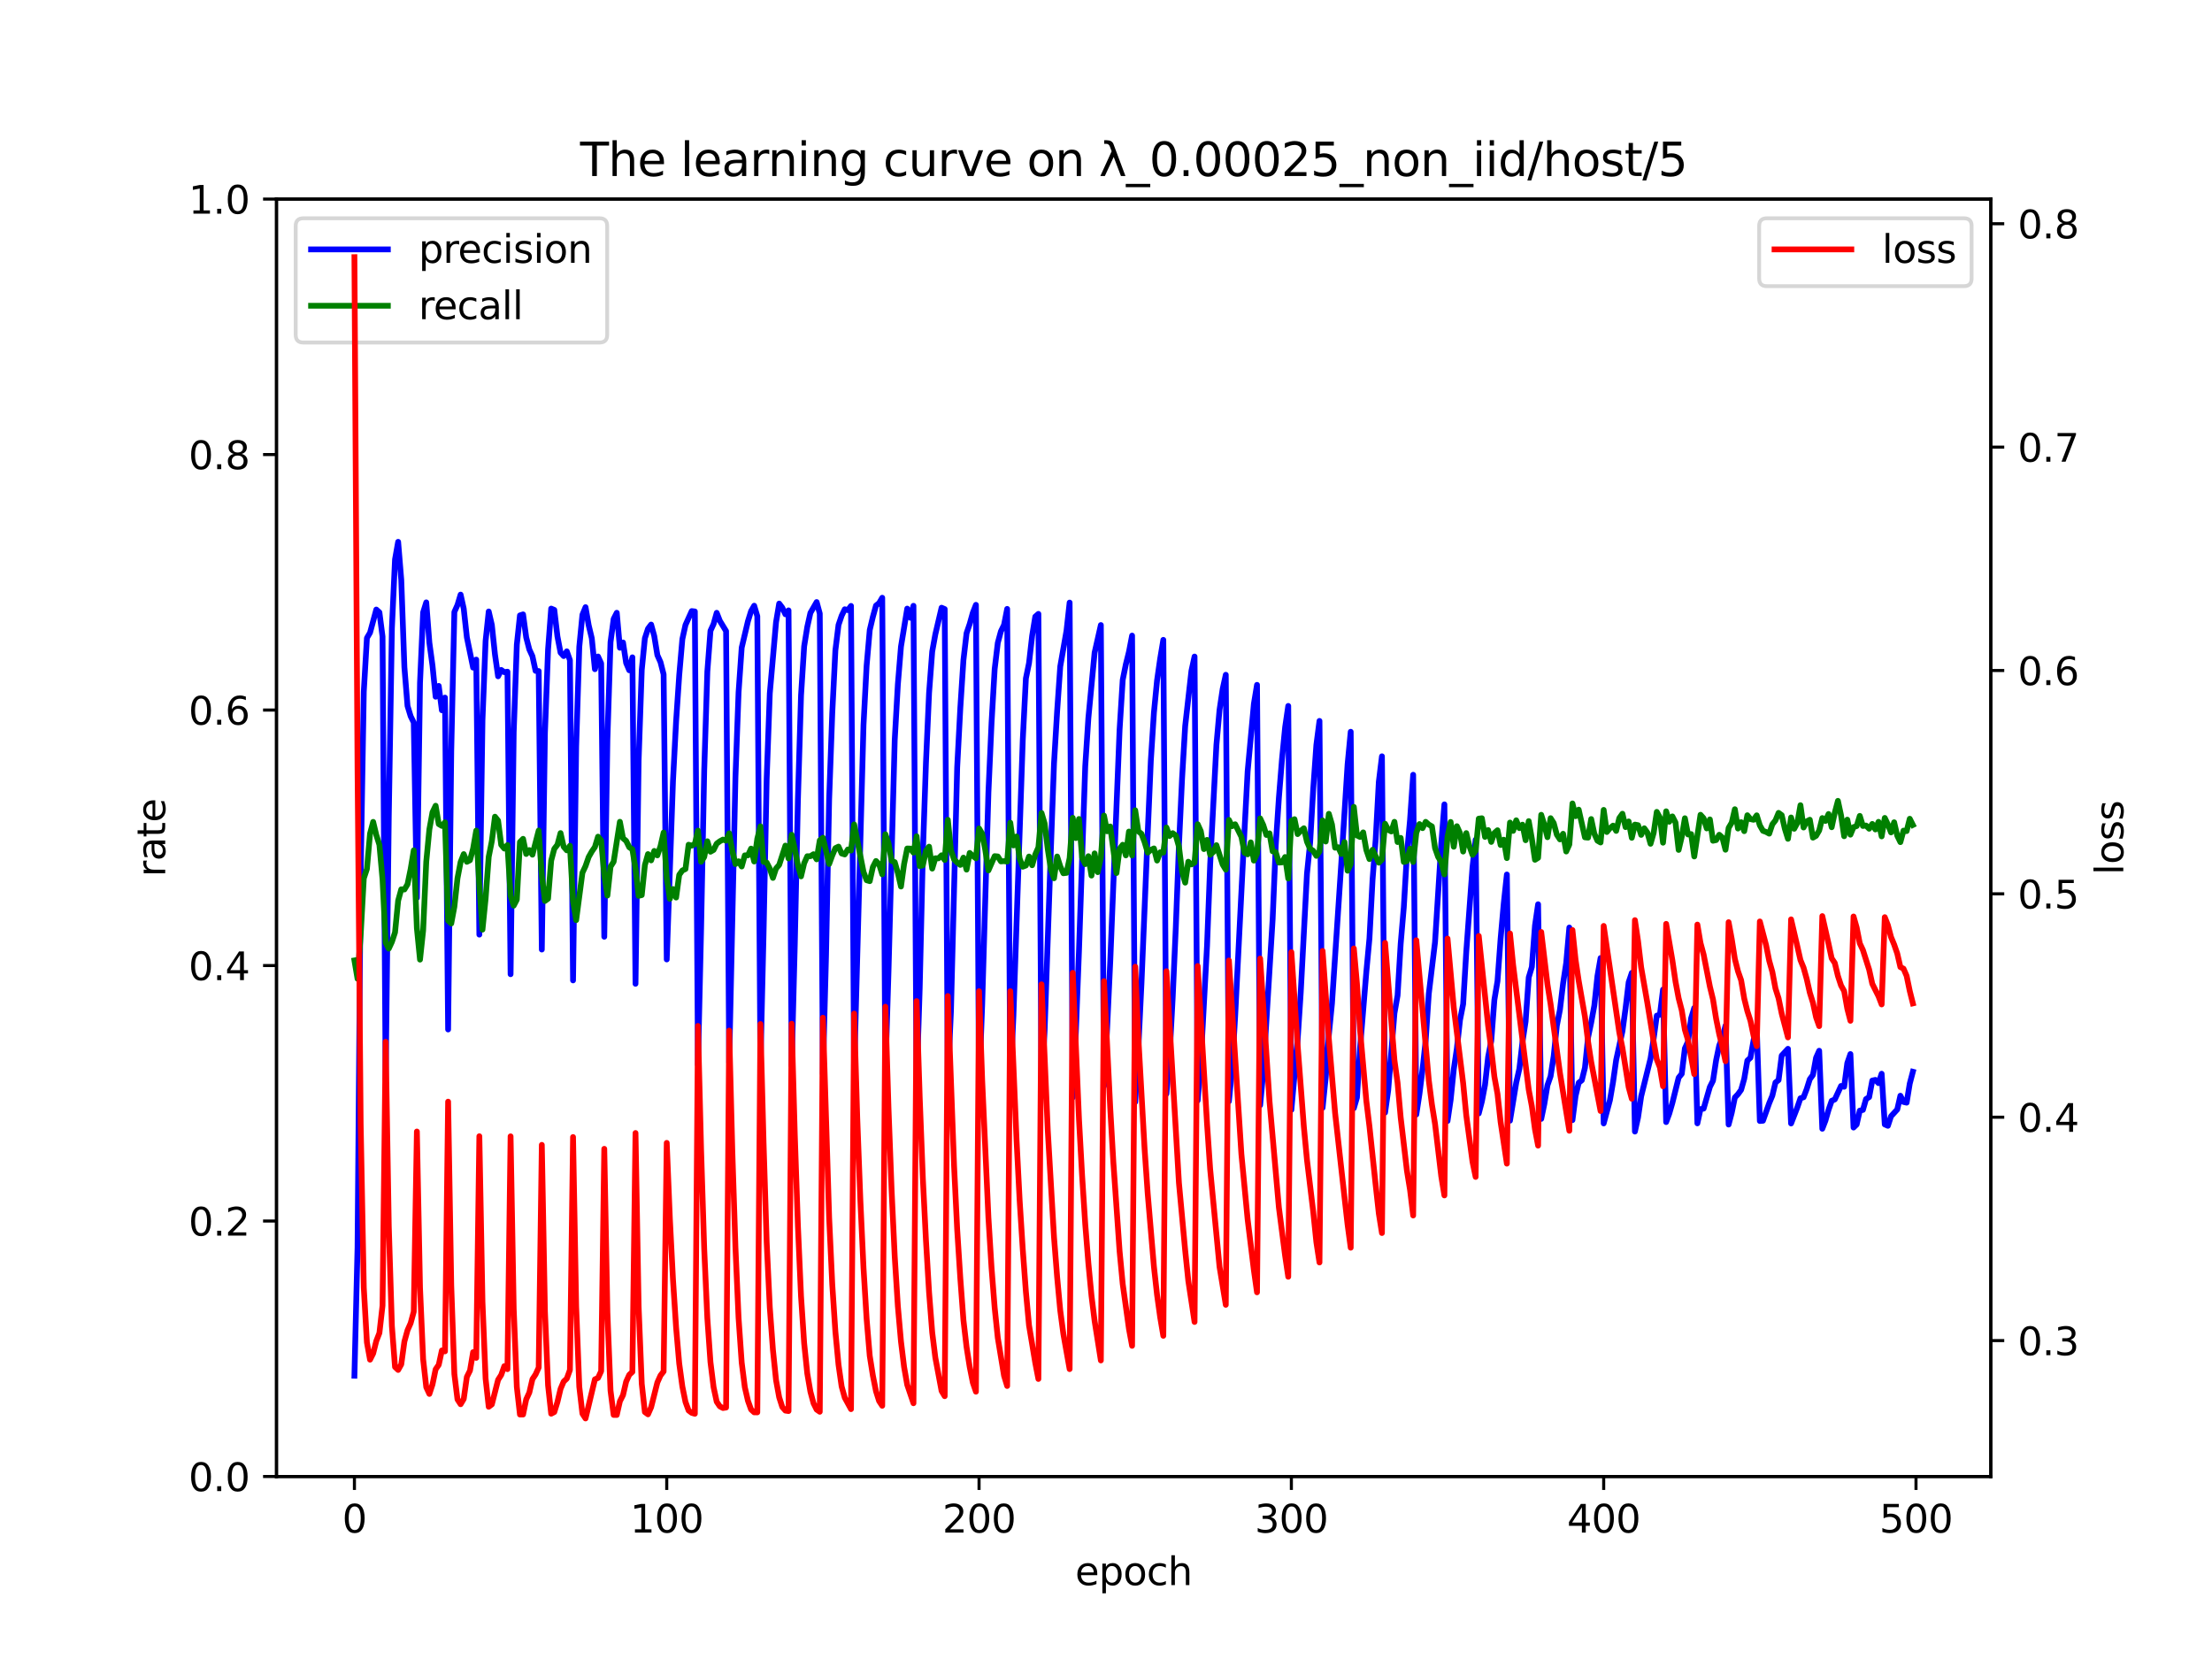 <?xml version="1.0" encoding="utf-8" standalone="no"?>
<!DOCTYPE svg PUBLIC "-//W3C//DTD SVG 1.1//EN"
  "http://www.w3.org/Graphics/SVG/1.1/DTD/svg11.dtd">
<svg xmlns:xlink="http://www.w3.org/1999/xlink" width="576pt" height="432pt" viewBox="0 0 576 432" xmlns="http://www.w3.org/2000/svg" version="1.1">
 <defs>
  <style type="text/css">*{stroke-linejoin: round; stroke-linecap: butt}</style>
 </defs>
 <g id="figure_1">
  <g id="patch_1">
   <path d="M 0 432 
L 576 432 
L 576 0 
L 0 0 
z
" style="fill: #ffffff"/>
  </g>
  <g id="axes_1">
   <g id="patch_2">
    <path d="M 72 384.48 
L 518.4 384.48 
L 518.4 51.84 
L 72 51.84 
z
" style="fill: #ffffff"/>
   </g>
   <g id="matplotlib.axis_1">
    <g id="xtick_1">
     <g id="line2d_1">
      <defs>
       <path id="m6f8ebea397" d="M 0 0 
L 0 3.5 
" style="stroke: #000000; stroke-width: 0.8"/>
      </defs>
      <g>
       <use xlink:href="#m6f8ebea397" x="92.291" y="384.48" style="stroke: #000000; stroke-width: 0.8"/>
      </g>
     </g>
     <g id="text_1">
      <!-- 0 -->
      <g transform="translate(89.11 399.078) scale(0.1 -0.1)">
       <defs>
        <path id="DejaVuSans-30" d="M 2034 4250 
Q 1547 4250 1301 3770 
Q 1056 3291 1056 2328 
Q 1056 1369 1301 889 
Q 1547 409 2034 409 
Q 2525 409 2770 889 
Q 3016 1369 3016 2328 
Q 3016 3291 2770 3770 
Q 2525 4250 2034 4250 
z
M 2034 4750 
Q 2819 4750 3233 4129 
Q 3647 3509 3647 2328 
Q 3647 1150 3233 529 
Q 2819 -91 2034 -91 
Q 1250 -91 836 529 
Q 422 1150 422 2328 
Q 422 3509 836 4129 
Q 1250 4750 2034 4750 
z
" transform="scale(0.016)"/>
       </defs>
       <use xlink:href="#DejaVuSans-30"/>
      </g>
     </g>
    </g>
    <g id="xtick_2">
     <g id="line2d_2">
      <g>
       <use xlink:href="#m6f8ebea397" x="173.617" y="384.48" style="stroke: #000000; stroke-width: 0.8"/>
      </g>
     </g>
     <g id="text_2">
      <!-- 100 -->
      <g transform="translate(164.073 399.078) scale(0.1 -0.1)">
       <defs>
        <path id="DejaVuSans-31" d="M 794 531 
L 1825 531 
L 1825 4091 
L 703 3866 
L 703 4441 
L 1819 4666 
L 2450 4666 
L 2450 531 
L 3481 531 
L 3481 0 
L 794 0 
L 794 531 
z
" transform="scale(0.016)"/>
       </defs>
       <use xlink:href="#DejaVuSans-31"/>
       <use xlink:href="#DejaVuSans-30" x="63.623"/>
       <use xlink:href="#DejaVuSans-30" x="127.246"/>
      </g>
     </g>
    </g>
    <g id="xtick_3">
     <g id="line2d_3">
      <g>
       <use xlink:href="#m6f8ebea397" x="254.943" y="384.48" style="stroke: #000000; stroke-width: 0.8"/>
      </g>
     </g>
     <g id="text_3">
      <!-- 200 -->
      <g transform="translate(245.4 399.078) scale(0.1 -0.1)">
       <defs>
        <path id="DejaVuSans-32" d="M 1228 531 
L 3431 531 
L 3431 0 
L 469 0 
L 469 531 
Q 828 903 1448 1529 
Q 2069 2156 2228 2338 
Q 2531 2678 2651 2914 
Q 2772 3150 2772 3378 
Q 2772 3750 2511 3984 
Q 2250 4219 1831 4219 
Q 1534 4219 1204 4116 
Q 875 4013 500 3803 
L 500 4441 
Q 881 4594 1212 4672 
Q 1544 4750 1819 4750 
Q 2544 4750 2975 4387 
Q 3406 4025 3406 3419 
Q 3406 3131 3298 2873 
Q 3191 2616 2906 2266 
Q 2828 2175 2409 1742 
Q 1991 1309 1228 531 
z
" transform="scale(0.016)"/>
       </defs>
       <use xlink:href="#DejaVuSans-32"/>
       <use xlink:href="#DejaVuSans-30" x="63.623"/>
       <use xlink:href="#DejaVuSans-30" x="127.246"/>
      </g>
     </g>
    </g>
    <g id="xtick_4">
     <g id="line2d_4">
      <g>
       <use xlink:href="#m6f8ebea397" x="336.27" y="384.48" style="stroke: #000000; stroke-width: 0.8"/>
      </g>
     </g>
     <g id="text_4">
      <!-- 300 -->
      <g transform="translate(326.726 399.078) scale(0.1 -0.1)">
       <defs>
        <path id="DejaVuSans-33" d="M 2597 2516 
Q 3050 2419 3304 2112 
Q 3559 1806 3559 1356 
Q 3559 666 3084 287 
Q 2609 -91 1734 -91 
Q 1441 -91 1130 -33 
Q 819 25 488 141 
L 488 750 
Q 750 597 1062 519 
Q 1375 441 1716 441 
Q 2309 441 2620 675 
Q 2931 909 2931 1356 
Q 2931 1769 2642 2001 
Q 2353 2234 1838 2234 
L 1294 2234 
L 1294 2753 
L 1863 2753 
Q 2328 2753 2575 2939 
Q 2822 3125 2822 3475 
Q 2822 3834 2567 4026 
Q 2313 4219 1838 4219 
Q 1578 4219 1281 4162 
Q 984 4106 628 3988 
L 628 4550 
Q 988 4650 1302 4700 
Q 1616 4750 1894 4750 
Q 2613 4750 3031 4423 
Q 3450 4097 3450 3541 
Q 3450 3153 3228 2886 
Q 3006 2619 2597 2516 
z
" transform="scale(0.016)"/>
       </defs>
       <use xlink:href="#DejaVuSans-33"/>
       <use xlink:href="#DejaVuSans-30" x="63.623"/>
       <use xlink:href="#DejaVuSans-30" x="127.246"/>
      </g>
     </g>
    </g>
    <g id="xtick_5">
     <g id="line2d_5">
      <g>
       <use xlink:href="#m6f8ebea397" x="417.596" y="384.48" style="stroke: #000000; stroke-width: 0.8"/>
      </g>
     </g>
     <g id="text_5">
      <!-- 400 -->
      <g transform="translate(408.052 399.078) scale(0.1 -0.1)">
       <defs>
        <path id="DejaVuSans-34" d="M 2419 4116 
L 825 1625 
L 2419 1625 
L 2419 4116 
z
M 2253 4666 
L 3047 4666 
L 3047 1625 
L 3713 1625 
L 3713 1100 
L 3047 1100 
L 3047 0 
L 2419 0 
L 2419 1100 
L 313 1100 
L 313 1709 
L 2253 4666 
z
" transform="scale(0.016)"/>
       </defs>
       <use xlink:href="#DejaVuSans-34"/>
       <use xlink:href="#DejaVuSans-30" x="63.623"/>
       <use xlink:href="#DejaVuSans-30" x="127.246"/>
      </g>
     </g>
    </g>
    <g id="xtick_6">
     <g id="line2d_6">
      <g>
       <use xlink:href="#m6f8ebea397" x="498.922" y="384.48" style="stroke: #000000; stroke-width: 0.8"/>
      </g>
     </g>
     <g id="text_6">
      <!-- 500 -->
      <g transform="translate(489.379 399.078) scale(0.1 -0.1)">
       <defs>
        <path id="DejaVuSans-35" d="M 691 4666 
L 3169 4666 
L 3169 4134 
L 1269 4134 
L 1269 2991 
Q 1406 3038 1543 3061 
Q 1681 3084 1819 3084 
Q 2600 3084 3056 2656 
Q 3513 2228 3513 1497 
Q 3513 744 3044 326 
Q 2575 -91 1722 -91 
Q 1428 -91 1123 -41 
Q 819 9 494 109 
L 494 744 
Q 775 591 1075 516 
Q 1375 441 1709 441 
Q 2250 441 2565 725 
Q 2881 1009 2881 1497 
Q 2881 1984 2565 2268 
Q 2250 2553 1709 2553 
Q 1456 2553 1204 2497 
Q 953 2441 691 2322 
L 691 4666 
z
" transform="scale(0.016)"/>
       </defs>
       <use xlink:href="#DejaVuSans-35"/>
       <use xlink:href="#DejaVuSans-30" x="63.623"/>
       <use xlink:href="#DejaVuSans-30" x="127.246"/>
      </g>
     </g>
    </g>
    <g id="text_7">
     <!-- epoch -->
     <g transform="translate(279.972 412.757) scale(0.1 -0.1)">
      <defs>
       <path id="DejaVuSans-65" d="M 3597 1894 
L 3597 1613 
L 953 1613 
Q 991 1019 1311 708 
Q 1631 397 2203 397 
Q 2534 397 2845 478 
Q 3156 559 3463 722 
L 3463 178 
Q 3153 47 2828 -22 
Q 2503 -91 2169 -91 
Q 1331 -91 842 396 
Q 353 884 353 1716 
Q 353 2575 817 3079 
Q 1281 3584 2069 3584 
Q 2775 3584 3186 3129 
Q 3597 2675 3597 1894 
z
M 3022 2063 
Q 3016 2534 2758 2815 
Q 2500 3097 2075 3097 
Q 1594 3097 1305 2825 
Q 1016 2553 972 2059 
L 3022 2063 
z
" transform="scale(0.016)"/>
       <path id="DejaVuSans-70" d="M 1159 525 
L 1159 -1331 
L 581 -1331 
L 581 3500 
L 1159 3500 
L 1159 2969 
Q 1341 3281 1617 3432 
Q 1894 3584 2278 3584 
Q 2916 3584 3314 3078 
Q 3713 2572 3713 1747 
Q 3713 922 3314 415 
Q 2916 -91 2278 -91 
Q 1894 -91 1617 61 
Q 1341 213 1159 525 
z
M 3116 1747 
Q 3116 2381 2855 2742 
Q 2594 3103 2138 3103 
Q 1681 3103 1420 2742 
Q 1159 2381 1159 1747 
Q 1159 1113 1420 752 
Q 1681 391 2138 391 
Q 2594 391 2855 752 
Q 3116 1113 3116 1747 
z
" transform="scale(0.016)"/>
       <path id="DejaVuSans-6f" d="M 1959 3097 
Q 1497 3097 1228 2736 
Q 959 2375 959 1747 
Q 959 1119 1226 758 
Q 1494 397 1959 397 
Q 2419 397 2687 759 
Q 2956 1122 2956 1747 
Q 2956 2369 2687 2733 
Q 2419 3097 1959 3097 
z
M 1959 3584 
Q 2709 3584 3137 3096 
Q 3566 2609 3566 1747 
Q 3566 888 3137 398 
Q 2709 -91 1959 -91 
Q 1206 -91 779 398 
Q 353 888 353 1747 
Q 353 2609 779 3096 
Q 1206 3584 1959 3584 
z
" transform="scale(0.016)"/>
       <path id="DejaVuSans-63" d="M 3122 3366 
L 3122 2828 
Q 2878 2963 2633 3030 
Q 2388 3097 2138 3097 
Q 1578 3097 1268 2742 
Q 959 2388 959 1747 
Q 959 1106 1268 751 
Q 1578 397 2138 397 
Q 2388 397 2633 464 
Q 2878 531 3122 666 
L 3122 134 
Q 2881 22 2623 -34 
Q 2366 -91 2075 -91 
Q 1284 -91 818 406 
Q 353 903 353 1747 
Q 353 2603 823 3093 
Q 1294 3584 2113 3584 
Q 2378 3584 2631 3529 
Q 2884 3475 3122 3366 
z
" transform="scale(0.016)"/>
       <path id="DejaVuSans-68" d="M 3513 2113 
L 3513 0 
L 2938 0 
L 2938 2094 
Q 2938 2591 2744 2837 
Q 2550 3084 2163 3084 
Q 1697 3084 1428 2787 
Q 1159 2491 1159 1978 
L 1159 0 
L 581 0 
L 581 4863 
L 1159 4863 
L 1159 2956 
Q 1366 3272 1645 3428 
Q 1925 3584 2291 3584 
Q 2894 3584 3203 3211 
Q 3513 2838 3513 2113 
z
" transform="scale(0.016)"/>
      </defs>
      <use xlink:href="#DejaVuSans-65"/>
      <use xlink:href="#DejaVuSans-70" x="61.523"/>
      <use xlink:href="#DejaVuSans-6f" x="125"/>
      <use xlink:href="#DejaVuSans-63" x="186.182"/>
      <use xlink:href="#DejaVuSans-68" x="241.162"/>
     </g>
    </g>
   </g>
   <g id="matplotlib.axis_2">
    <g id="ytick_1">
     <g id="line2d_7">
      <defs>
       <path id="mc9095c5e9b" d="M 0 0 
L -3.5 0 
" style="stroke: #000000; stroke-width: 0.8"/>
      </defs>
      <g>
       <use xlink:href="#mc9095c5e9b" x="72" y="384.48" style="stroke: #000000; stroke-width: 0.8"/>
      </g>
     </g>
     <g id="text_8">
      <!-- 0.0 -->
      <g transform="translate(49.097 388.279) scale(0.1 -0.1)">
       <defs>
        <path id="DejaVuSans-2e" d="M 684 794 
L 1344 794 
L 1344 0 
L 684 0 
L 684 794 
z
" transform="scale(0.016)"/>
       </defs>
       <use xlink:href="#DejaVuSans-30"/>
       <use xlink:href="#DejaVuSans-2e" x="63.623"/>
       <use xlink:href="#DejaVuSans-30" x="95.41"/>
      </g>
     </g>
    </g>
    <g id="ytick_2">
     <g id="line2d_8">
      <g>
       <use xlink:href="#mc9095c5e9b" x="72" y="317.952" style="stroke: #000000; stroke-width: 0.8"/>
      </g>
     </g>
     <g id="text_9">
      <!-- 0.2 -->
      <g transform="translate(49.097 321.751) scale(0.1 -0.1)">
       <use xlink:href="#DejaVuSans-30"/>
       <use xlink:href="#DejaVuSans-2e" x="63.623"/>
       <use xlink:href="#DejaVuSans-32" x="95.41"/>
      </g>
     </g>
    </g>
    <g id="ytick_3">
     <g id="line2d_9">
      <g>
       <use xlink:href="#mc9095c5e9b" x="72" y="251.424" style="stroke: #000000; stroke-width: 0.8"/>
      </g>
     </g>
     <g id="text_10">
      <!-- 0.4 -->
      <g transform="translate(49.097 255.223) scale(0.1 -0.1)">
       <use xlink:href="#DejaVuSans-30"/>
       <use xlink:href="#DejaVuSans-2e" x="63.623"/>
       <use xlink:href="#DejaVuSans-34" x="95.41"/>
      </g>
     </g>
    </g>
    <g id="ytick_4">
     <g id="line2d_10">
      <g>
       <use xlink:href="#mc9095c5e9b" x="72" y="184.896" style="stroke: #000000; stroke-width: 0.8"/>
      </g>
     </g>
     <g id="text_11">
      <!-- 0.6 -->
      <g transform="translate(49.097 188.695) scale(0.1 -0.1)">
       <defs>
        <path id="DejaVuSans-36" d="M 2113 2584 
Q 1688 2584 1439 2293 
Q 1191 2003 1191 1497 
Q 1191 994 1439 701 
Q 1688 409 2113 409 
Q 2538 409 2786 701 
Q 3034 994 3034 1497 
Q 3034 2003 2786 2293 
Q 2538 2584 2113 2584 
z
M 3366 4563 
L 3366 3988 
Q 3128 4100 2886 4159 
Q 2644 4219 2406 4219 
Q 1781 4219 1451 3797 
Q 1122 3375 1075 2522 
Q 1259 2794 1537 2939 
Q 1816 3084 2150 3084 
Q 2853 3084 3261 2657 
Q 3669 2231 3669 1497 
Q 3669 778 3244 343 
Q 2819 -91 2113 -91 
Q 1303 -91 875 529 
Q 447 1150 447 2328 
Q 447 3434 972 4092 
Q 1497 4750 2381 4750 
Q 2619 4750 2861 4703 
Q 3103 4656 3366 4563 
z
" transform="scale(0.016)"/>
       </defs>
       <use xlink:href="#DejaVuSans-30"/>
       <use xlink:href="#DejaVuSans-2e" x="63.623"/>
       <use xlink:href="#DejaVuSans-36" x="95.41"/>
      </g>
     </g>
    </g>
    <g id="ytick_5">
     <g id="line2d_11">
      <g>
       <use xlink:href="#mc9095c5e9b" x="72" y="118.368" style="stroke: #000000; stroke-width: 0.8"/>
      </g>
     </g>
     <g id="text_12">
      <!-- 0.8 -->
      <g transform="translate(49.097 122.167) scale(0.1 -0.1)">
       <defs>
        <path id="DejaVuSans-38" d="M 2034 2216 
Q 1584 2216 1326 1975 
Q 1069 1734 1069 1313 
Q 1069 891 1326 650 
Q 1584 409 2034 409 
Q 2484 409 2743 651 
Q 3003 894 3003 1313 
Q 3003 1734 2745 1975 
Q 2488 2216 2034 2216 
z
M 1403 2484 
Q 997 2584 770 2862 
Q 544 3141 544 3541 
Q 544 4100 942 4425 
Q 1341 4750 2034 4750 
Q 2731 4750 3128 4425 
Q 3525 4100 3525 3541 
Q 3525 3141 3298 2862 
Q 3072 2584 2669 2484 
Q 3125 2378 3379 2068 
Q 3634 1759 3634 1313 
Q 3634 634 3220 271 
Q 2806 -91 2034 -91 
Q 1263 -91 848 271 
Q 434 634 434 1313 
Q 434 1759 690 2068 
Q 947 2378 1403 2484 
z
M 1172 3481 
Q 1172 3119 1398 2916 
Q 1625 2713 2034 2713 
Q 2441 2713 2670 2916 
Q 2900 3119 2900 3481 
Q 2900 3844 2670 4047 
Q 2441 4250 2034 4250 
Q 1625 4250 1398 4047 
Q 1172 3844 1172 3481 
z
" transform="scale(0.016)"/>
       </defs>
       <use xlink:href="#DejaVuSans-30"/>
       <use xlink:href="#DejaVuSans-2e" x="63.623"/>
       <use xlink:href="#DejaVuSans-38" x="95.41"/>
      </g>
     </g>
    </g>
    <g id="ytick_6">
     <g id="line2d_12">
      <g>
       <use xlink:href="#mc9095c5e9b" x="72" y="51.84" style="stroke: #000000; stroke-width: 0.8"/>
      </g>
     </g>
     <g id="text_13">
      <!-- 1.0 -->
      <g transform="translate(49.097 55.639) scale(0.1 -0.1)">
       <use xlink:href="#DejaVuSans-31"/>
       <use xlink:href="#DejaVuSans-2e" x="63.623"/>
       <use xlink:href="#DejaVuSans-30" x="95.41"/>
      </g>
     </g>
    </g>
    <g id="text_14">
     <!-- rate -->
     <g transform="translate(43.017 228.316) rotate(-90) scale(0.1 -0.1)">
      <defs>
       <path id="DejaVuSans-72" d="M 2631 2963 
Q 2534 3019 2420 3045 
Q 2306 3072 2169 3072 
Q 1681 3072 1420 2755 
Q 1159 2438 1159 1844 
L 1159 0 
L 581 0 
L 581 3500 
L 1159 3500 
L 1159 2956 
Q 1341 3275 1631 3429 
Q 1922 3584 2338 3584 
Q 2397 3584 2469 3576 
Q 2541 3569 2628 3553 
L 2631 2963 
z
" transform="scale(0.016)"/>
       <path id="DejaVuSans-61" d="M 2194 1759 
Q 1497 1759 1228 1600 
Q 959 1441 959 1056 
Q 959 750 1161 570 
Q 1363 391 1709 391 
Q 2188 391 2477 730 
Q 2766 1069 2766 1631 
L 2766 1759 
L 2194 1759 
z
M 3341 1997 
L 3341 0 
L 2766 0 
L 2766 531 
Q 2569 213 2275 61 
Q 1981 -91 1556 -91 
Q 1019 -91 701 211 
Q 384 513 384 1019 
Q 384 1609 779 1909 
Q 1175 2209 1959 2209 
L 2766 2209 
L 2766 2266 
Q 2766 2663 2505 2880 
Q 2244 3097 1772 3097 
Q 1472 3097 1187 3025 
Q 903 2953 641 2809 
L 641 3341 
Q 956 3463 1253 3523 
Q 1550 3584 1831 3584 
Q 2591 3584 2966 3190 
Q 3341 2797 3341 1997 
z
" transform="scale(0.016)"/>
       <path id="DejaVuSans-74" d="M 1172 4494 
L 1172 3500 
L 2356 3500 
L 2356 3053 
L 1172 3053 
L 1172 1153 
Q 1172 725 1289 603 
Q 1406 481 1766 481 
L 2356 481 
L 2356 0 
L 1766 0 
Q 1100 0 847 248 
Q 594 497 594 1153 
L 594 3053 
L 172 3053 
L 172 3500 
L 594 3500 
L 594 4494 
L 1172 4494 
z
" transform="scale(0.016)"/>
      </defs>
      <use xlink:href="#DejaVuSans-72"/>
      <use xlink:href="#DejaVuSans-61" x="41.113"/>
      <use xlink:href="#DejaVuSans-74" x="102.393"/>
      <use xlink:href="#DejaVuSans-65" x="141.602"/>
     </g>
    </g>
   </g>
   <g id="line2d_13">
    <path d="M 92.291 358.236 
L 93.104 324.889 
L 93.917 227.521 
L 94.731 180.068 
L 95.544 166.129 
L 96.357 164.748 
L 97.984 158.724 
L 98.797 159.45 
L 99.61 165.767 
L 100.424 281.135 
L 101.237 212.554 
L 102.05 163.58 
L 102.863 145.682 
L 103.677 141.089 
L 104.49 151.002 
L 105.303 173.733 
L 106.116 183.817 
L 106.93 186.502 
L 107.743 188.152 
L 108.556 233.803 
L 109.369 177.85 
L 110.183 159.457 
L 110.996 156.856 
L 111.809 167.349 
L 112.622 173.324 
L 113.436 181.425 
L 114.249 178.611 
L 115.062 184.953 
L 115.876 181.656 
L 116.689 268.073 
L 117.502 195.601 
L 118.315 159.359 
L 119.129 157.53 
L 119.942 154.831 
L 120.755 158.5 
L 121.568 165.946 
L 123.195 173.85 
L 124.008 171.759 
L 124.821 243.375 
L 125.635 187.503 
L 126.448 166.887 
L 127.261 159.225 
L 128.074 162.731 
L 128.888 170.412 
L 129.701 176.108 
L 130.514 174.451 
L 131.328 175.037 
L 132.141 174.907 
L 132.954 253.683 
L 133.767 190.647 
L 134.581 167.862 
L 135.394 160.245 
L 136.207 159.988 
L 137.02 165.97 
L 137.834 169.113 
L 138.647 170.883 
L 139.46 174.689 
L 140.273 174.741 
L 141.087 247.261 
L 141.9 190.806 
L 142.713 169.146 
L 143.526 158.473 
L 144.34 158.818 
L 145.153 165.704 
L 145.966 169.944 
L 146.78 170.838 
L 147.593 169.604 
L 148.406 171.91 
L 149.219 255.294 
L 150.033 194.451 
L 150.846 168.421 
L 151.659 160.088 
L 152.472 158.106 
L 153.286 162.788 
L 154.099 166.199 
L 154.912 174.254 
L 155.725 170.952 
L 156.539 172.738 
L 157.352 243.925 
L 158.165 192.568 
L 158.978 167.225 
L 159.792 161.164 
L 160.605 159.563 
L 161.418 168.679 
L 162.232 167.3 
L 163.045 172.632 
L 163.858 174.539 
L 164.671 171.165 
L 165.485 256.178 
L 166.298 197.955 
L 167.111 174.443 
L 167.924 166.212 
L 168.738 163.706 
L 169.551 162.632 
L 170.364 165.602 
L 171.177 170.589 
L 171.991 172.412 
L 172.804 175.606 
L 173.617 249.838 
L 175.244 203.337 
L 176.057 187.817 
L 176.87 175.814 
L 177.684 166.425 
L 178.497 162.739 
L 180.123 159.126 
L 180.937 159.22 
L 181.75 277.267 
L 182.563 241.853 
L 183.376 200.584 
L 184.19 174.875 
L 185.003 164.256 
L 185.816 162.49 
L 186.629 159.573 
L 187.443 161.655 
L 189.069 164.332 
L 189.882 276.696 
L 191.509 202.366 
L 192.322 180.285 
L 193.136 168.634 
L 194.762 161.769 
L 195.575 159.136 
L 196.389 157.726 
L 197.202 160.45 
L 198.015 277.613 
L 198.828 243.075 
L 199.642 202.749 
L 200.455 180.526 
L 202.081 162.018 
L 202.895 157.165 
L 203.708 158.242 
L 204.521 159.964 
L 205.334 158.942 
L 206.148 277.495 
L 206.961 245.945 
L 207.774 208.275 
L 208.588 181.088 
L 209.401 168.297 
L 210.214 163.241 
L 211.027 159.601 
L 212.654 156.77 
L 213.467 159.769 
L 214.28 279.642 
L 215.094 248.929 
L 215.907 208.146 
L 216.72 185.666 
L 217.533 169.331 
L 218.347 162.727 
L 219.16 160.337 
L 219.973 158.652 
L 220.786 158.878 
L 221.6 157.781 
L 222.413 279.35 
L 224.853 188.793 
L 225.666 173.332 
L 226.479 164.06 
L 227.293 160.631 
L 228.106 157.692 
L 228.919 157.045 
L 229.732 155.651 
L 230.546 279.521 
L 231.359 253.082 
L 232.985 192.676 
L 233.799 178.241 
L 234.612 168.375 
L 236.238 158.478 
L 237.052 160.869 
L 237.865 157.749 
L 238.678 282.737 
L 239.491 257.23 
L 240.305 222.288 
L 241.118 198.624 
L 241.931 180.409 
L 242.745 169.667 
L 243.558 165.181 
L 245.184 158.247 
L 245.998 158.601 
L 246.811 281.375 
L 247.624 263.319 
L 249.251 199.777 
L 250.064 184.393 
L 250.877 171.872 
L 251.69 164.879 
L 252.504 162.477 
L 253.317 159.575 
L 254.13 157.499 
L 254.943 283.222 
L 255.757 261.567 
L 257.383 206.383 
L 258.197 188.207 
L 259.01 174.211 
L 259.823 167.4 
L 260.636 164.387 
L 261.45 162.722 
L 262.263 158.556 
L 263.076 282.022 
L 263.889 264.591 
L 266.329 192.636 
L 267.142 176.65 
L 267.956 172.663 
L 268.769 165.553 
L 269.582 160.57 
L 270.395 159.856 
L 271.209 283.126 
L 272.022 268.162 
L 273.649 220.981 
L 274.462 198.813 
L 275.275 185.223 
L 276.088 173.55 
L 277.715 164.242 
L 278.528 156.908 
L 279.341 285.749 
L 280.155 268.629 
L 280.968 247.494 
L 282.594 199.555 
L 283.408 187.012 
L 285.034 169.952 
L 286.661 162.757 
L 287.474 282.784 
L 288.287 267.835 
L 289.101 250.514 
L 291.54 189.993 
L 292.354 177.035 
L 293.167 173.001 
L 293.98 169.732 
L 294.793 165.506 
L 295.607 286.965 
L 296.42 273.043 
L 297.233 256.133 
L 298.86 217.022 
L 299.673 198.069 
L 300.486 185.498 
L 301.299 177.157 
L 302.113 171.488 
L 302.926 166.618 
L 303.739 284.816 
L 304.553 275.07 
L 305.366 259.732 
L 306.179 241.434 
L 306.992 220.196 
L 307.806 202.743 
L 308.619 189.068 
L 310.245 174.687 
L 311.059 170.963 
L 311.872 286.57 
L 312.685 276.457 
L 314.312 246.25 
L 315.125 225.098 
L 316.751 193.995 
L 317.565 184.852 
L 318.378 179.415 
L 319.191 175.711 
L 320.005 286.784 
L 320.818 278.571 
L 321.631 264.599 
L 324.071 216.173 
L 324.884 200.877 
L 326.511 183.273 
L 327.324 178.333 
L 328.137 287.797 
L 328.95 279.102 
L 331.39 239.43 
L 332.203 220.103 
L 333.017 207.8 
L 333.83 197.696 
L 334.643 189.39 
L 335.457 183.823 
L 336.27 289.008 
L 337.896 270.903 
L 338.71 258.414 
L 340.336 227.502 
L 341.149 219.498 
L 341.963 205.457 
L 342.776 194.009 
L 343.589 187.727 
L 344.402 288.473 
L 345.216 280.519 
L 346.029 269.514 
L 346.842 261.289 
L 349.282 224.601 
L 350.909 199.056 
L 351.722 190.546 
L 352.535 288.574 
L 353.348 285.805 
L 354.162 272.873 
L 355.788 253.118 
L 356.601 244.37 
L 357.415 229.013 
L 358.228 218.549 
L 359.041 203.59 
L 359.854 196.938 
L 360.668 289.712 
L 361.481 283.933 
L 363.107 263.867 
L 363.921 259.244 
L 364.734 245.75 
L 365.547 236.248 
L 366.361 222.411 
L 367.174 213.486 
L 367.987 201.745 
L 368.8 290.226 
L 369.614 284.929 
L 370.427 278.434 
L 371.24 270.984 
L 372.053 258.799 
L 373.68 245.316 
L 375.306 219.661 
L 376.12 209.456 
L 376.933 291.901 
L 377.746 286.386 
L 378.559 278.435 
L 379.373 272.982 
L 380.186 265.6 
L 380.999 261.46 
L 381.812 247.838 
L 383.439 225.783 
L 384.252 218.667 
L 385.066 289.941 
L 385.879 286.817 
L 386.692 282.517 
L 387.505 275.225 
L 388.319 271.051 
L 389.132 260.361 
L 389.945 255.473 
L 390.758 244.393 
L 391.572 235.274 
L 392.385 227.717 
L 393.198 291.825 
L 394.825 281.924 
L 395.638 278.307 
L 396.451 271.35 
L 397.264 265.985 
L 398.078 254.512 
L 398.891 251.785 
L 399.704 241.02 
L 400.518 235.465 
L 401.331 291.355 
L 402.144 287.461 
L 402.957 282.588 
L 403.771 280.257 
L 404.584 274.972 
L 405.397 267.08 
L 406.21 262.918 
L 407.024 256.097 
L 407.837 250.744 
L 408.65 241.521 
L 409.463 291.678 
L 410.277 285.385 
L 411.09 281.953 
L 411.903 281.296 
L 412.716 278.036 
L 413.53 270.143 
L 414.343 266.278 
L 415.156 261.866 
L 415.97 254.162 
L 416.783 249.468 
L 417.596 292.539 
L 419.223 286.483 
L 420.036 281.747 
L 420.849 276.006 
L 422.476 268.555 
L 423.289 262.591 
L 424.102 255.766 
L 424.915 253.333 
L 425.729 294.657 
L 426.542 291.004 
L 427.355 285.486 
L 429.795 275.635 
L 430.608 270.457 
L 431.422 264.466 
L 432.235 264.231 
L 433.048 257.685 
L 433.861 292.188 
L 434.675 289.991 
L 435.488 287.171 
L 437.114 280.626 
L 437.928 279.622 
L 438.741 272.981 
L 439.554 271.252 
L 440.367 265.132 
L 441.181 262.462 
L 441.994 292.521 
L 442.807 288.811 
L 443.62 288.684 
L 445.247 283.044 
L 446.06 281.432 
L 446.874 276.087 
L 447.687 272.218 
L 448.5 270.227 
L 449.313 267.094 
L 450.127 292.832 
L 450.94 289.756 
L 451.753 285.798 
L 452.566 284.926 
L 453.38 283.803 
L 454.193 280.926 
L 455.006 276.172 
L 455.819 275.427 
L 456.633 270.844 
L 457.446 267.475 
L 458.259 291.903 
L 459.072 291.838 
L 460.699 287.262 
L 461.512 285.306 
L 462.326 281.889 
L 463.139 281.245 
L 463.952 274.863 
L 465.579 273.107 
L 466.392 292.55 
L 468.018 288.372 
L 468.832 285.986 
L 469.645 285.725 
L 470.458 283.605 
L 471.271 281.015 
L 472.085 279.92 
L 472.898 275.437 
L 473.711 273.608 
L 474.524 293.928 
L 475.338 291.818 
L 476.151 289.002 
L 476.964 286.647 
L 477.778 286.294 
L 479.404 282.782 
L 480.217 282.991 
L 481.031 276.826 
L 481.844 274.47 
L 482.657 293.611 
L 483.47 292.824 
L 484.284 289.205 
L 485.097 289.023 
L 485.91 286.197 
L 486.723 285.689 
L 487.537 281.378 
L 488.35 281.199 
L 489.163 282.054 
L 489.976 279.597 
L 490.79 292.802 
L 491.603 293.159 
L 492.416 290.677 
L 494.043 288.904 
L 494.856 285.323 
L 495.669 286.944 
L 496.483 287.131 
L 497.296 282.169 
L 498.109 279.078 
L 498.109 279.078 
" clip-path="url(#p072b05922d)" style="fill: none; stroke: #0000ff; stroke-width: 1.5; stroke-linecap: square"/>
   </g>
   <g id="line2d_14">
    <path d="M 92.291 250.093 
L 93.104 254.874 
L 93.917 243.419 
L 94.731 228.731 
L 95.544 226.268 
L 96.357 217.076 
L 97.17 214.015 
L 97.984 217.41 
L 98.797 219.988 
L 99.61 228.981 
L 100.424 245.469 
L 101.237 247.021 
L 102.05 245.269 
L 102.863 242.793 
L 103.677 234.522 
L 104.49 231.57 
L 105.303 231.628 
L 106.116 230.272 
L 106.93 226.302 
L 107.743 221.414 
L 108.556 241.697 
L 109.369 249.885 
L 110.183 242.31 
L 110.996 224.393 
L 111.809 215.956 
L 112.622 211.497 
L 113.436 209.811 
L 114.249 214.583 
L 115.062 215.064 
L 115.876 214.126 
L 116.689 239.718 
L 117.502 240.474 
L 118.315 236.134 
L 119.129 228.698 
L 119.942 224.469 
L 120.755 222.408 
L 121.568 224.417 
L 122.382 224 
L 123.195 220.99 
L 124.008 216.277 
L 124.821 230.689 
L 125.635 242.072 
L 126.448 234.011 
L 127.261 223.117 
L 128.074 219.022 
L 128.888 212.661 
L 129.701 213.689 
L 130.514 219.985 
L 131.328 220.969 
L 132.141 220.047 
L 132.954 233.214 
L 133.767 235.834 
L 134.581 234.265 
L 135.394 219.255 
L 136.207 218.432 
L 137.02 222.378 
L 137.834 221.358 
L 138.647 222.559 
L 140.273 216.267 
L 141.087 227.942 
L 141.9 234.609 
L 142.713 234.017 
L 143.526 224.095 
L 144.34 221.022 
L 145.153 219.982 
L 145.966 216.93 
L 146.78 220.5 
L 147.593 221.429 
L 148.406 220.237 
L 149.219 234.58 
L 150.033 239.599 
L 151.659 227.272 
L 152.472 225.528 
L 153.286 223.175 
L 154.099 221.739 
L 154.912 220.559 
L 155.725 217.865 
L 156.539 218.819 
L 157.352 227.882 
L 158.165 233.205 
L 158.978 225.681 
L 159.792 224.4 
L 161.418 213.989 
L 162.232 218.28 
L 163.045 218.957 
L 163.858 220.625 
L 164.671 221.16 
L 165.485 226.224 
L 166.298 233.278 
L 167.111 233.077 
L 167.924 225.28 
L 168.738 222.4 
L 169.551 224.044 
L 170.364 221.579 
L 171.177 222.741 
L 171.991 220.341 
L 172.804 216.801 
L 173.617 228.664 
L 174.43 234.064 
L 175.244 231.503 
L 176.057 233.718 
L 176.87 227.799 
L 177.684 226.668 
L 178.497 226.292 
L 179.31 219.96 
L 180.123 220.211 
L 180.937 219.766 
L 181.75 216.288 
L 182.563 224.409 
L 183.376 223.158 
L 184.19 219.062 
L 185.003 221.789 
L 185.816 221.32 
L 186.629 219.671 
L 187.443 219.068 
L 188.256 218.626 
L 189.069 218.903 
L 189.882 216.989 
L 190.696 221.595 
L 191.509 224.997 
L 192.322 224.271 
L 193.136 225.634 
L 193.949 222.731 
L 194.762 222.73 
L 195.575 220.974 
L 196.389 224.337 
L 197.202 218.397 
L 198.015 215.175 
L 198.828 224.416 
L 199.642 224.614 
L 200.455 226.188 
L 201.268 228.605 
L 202.081 226.144 
L 202.895 225.22 
L 204.521 220.194 
L 205.334 223.546 
L 206.148 217.375 
L 206.961 221.074 
L 207.774 225.302 
L 208.588 228.206 
L 209.401 224.791 
L 210.214 222.958 
L 211.027 222.959 
L 211.841 222.434 
L 212.654 223.77 
L 213.467 218.826 
L 214.28 218.141 
L 215.907 224.979 
L 216.72 222.756 
L 217.533 220.858 
L 218.347 220.454 
L 219.16 222.247 
L 219.973 222.497 
L 220.786 221.194 
L 221.6 221.491 
L 222.413 214.679 
L 224.853 227.026 
L 225.666 229.208 
L 226.479 229.45 
L 227.293 225.775 
L 228.106 224.198 
L 228.919 225.032 
L 229.732 227.676 
L 230.546 217.234 
L 231.359 219.538 
L 232.172 224.144 
L 232.985 224.498 
L 233.799 227.316 
L 234.612 230.853 
L 235.425 224.981 
L 236.238 220.946 
L 237.052 220.974 
L 237.865 222.028 
L 238.678 217.761 
L 239.491 225.529 
L 240.305 225.338 
L 241.118 221.557 
L 241.931 220.469 
L 242.745 226.185 
L 243.558 223.489 
L 244.371 223.51 
L 245.184 222.71 
L 245.998 223.939 
L 246.811 213.478 
L 247.624 221.398 
L 248.437 223.803 
L 249.251 224.606 
L 250.064 225.221 
L 250.877 223.327 
L 251.69 226.453 
L 252.504 222.102 
L 253.317 222.881 
L 254.13 223.506 
L 254.943 215.72 
L 255.757 217.093 
L 256.57 221.344 
L 257.383 226.653 
L 259.01 222.94 
L 259.823 223.018 
L 260.636 224.303 
L 261.45 224.237 
L 262.263 224.359 
L 263.076 214.224 
L 263.889 220.149 
L 264.703 217.819 
L 265.516 223.588 
L 266.329 225.691 
L 267.142 225.374 
L 267.956 223.04 
L 268.769 225.307 
L 269.582 222.503 
L 270.395 220.654 
L 271.209 211.699 
L 272.022 214.435 
L 272.835 221.099 
L 273.649 226.385 
L 274.462 228.698 
L 275.275 223.029 
L 276.088 225.594 
L 276.902 227.396 
L 277.715 227.294 
L 278.528 223.455 
L 279.341 212.962 
L 280.155 218.238 
L 280.968 213.258 
L 281.781 223.339 
L 282.594 225.023 
L 283.408 222.949 
L 284.221 228.001 
L 285.034 222.222 
L 285.847 227.109 
L 286.661 223.387 
L 287.474 212.368 
L 288.287 216.461 
L 289.101 215.21 
L 290.727 227.34 
L 291.54 221.043 
L 292.354 219.969 
L 293.167 222.745 
L 293.98 216.532 
L 294.793 222.769 
L 295.607 210.984 
L 296.42 216.47 
L 297.233 217.116 
L 298.046 219.265 
L 298.86 222.02 
L 299.673 221.314 
L 300.486 220.926 
L 301.299 224.089 
L 302.113 221.926 
L 302.926 222.018 
L 303.739 215.483 
L 304.553 217.696 
L 305.366 216.953 
L 306.179 217.577 
L 306.992 220.453 
L 307.806 227.007 
L 308.619 229.843 
L 309.432 224.384 
L 310.245 225.094 
L 311.059 224.615 
L 311.872 214.624 
L 312.685 216.427 
L 313.498 221.106 
L 314.312 218.705 
L 315.125 222.577 
L 315.938 221.874 
L 316.751 220.078 
L 318.378 225.124 
L 319.191 226.463 
L 320.005 213.495 
L 320.818 215.134 
L 321.631 214.636 
L 323.258 217.915 
L 324.071 222.06 
L 324.884 222.469 
L 325.697 219.348 
L 326.511 224.101 
L 327.324 222.319 
L 328.137 213.101 
L 328.95 214.848 
L 329.764 217.425 
L 330.577 217.002 
L 331.39 221.683 
L 332.203 221.894 
L 333.017 224.618 
L 333.83 224.559 
L 334.643 223.162 
L 335.457 228.773 
L 336.27 213.719 
L 337.083 213.313 
L 337.896 217.2 
L 338.71 216.354 
L 339.523 215.675 
L 340.336 219.193 
L 341.149 221.033 
L 341.963 221.535 
L 342.776 222.866 
L 343.589 221.722 
L 344.402 213.634 
L 345.216 219.135 
L 346.029 211.913 
L 346.842 214.702 
L 347.655 220.745 
L 348.469 220.607 
L 349.282 222.381 
L 350.095 219.265 
L 350.909 226.733 
L 351.722 225.007 
L 352.535 210.114 
L 353.348 217.549 
L 354.162 217.949 
L 354.975 216.745 
L 355.788 221.328 
L 356.601 223.706 
L 357.415 221.287 
L 359.041 224.641 
L 359.854 223.848 
L 360.668 214.499 
L 361.481 216.09 
L 362.294 216.513 
L 363.107 213.996 
L 363.921 219.265 
L 364.734 218.188 
L 365.547 224.464 
L 366.361 224.234 
L 367.174 220.992 
L 367.987 224.47 
L 368.8 216.899 
L 369.614 214.582 
L 370.427 215.649 
L 371.24 214.004 
L 372.053 214.721 
L 372.867 215.186 
L 373.68 220.829 
L 374.493 223.151 
L 375.306 224.452 
L 376.12 227.71 
L 376.933 217.868 
L 377.746 214.035 
L 378.559 220.493 
L 379.373 215.14 
L 380.186 216.951 
L 380.999 221.744 
L 381.812 216.931 
L 382.626 220.309 
L 383.439 222.612 
L 384.252 221.554 
L 385.066 213.176 
L 385.879 213.073 
L 386.692 217.932 
L 387.505 216.144 
L 388.319 219.235 
L 389.132 216.906 
L 389.945 216.192 
L 390.758 220.034 
L 391.572 218.657 
L 392.385 223.449 
L 393.198 214.189 
L 394.011 216.359 
L 394.825 213.608 
L 395.638 215.65 
L 396.451 214.737 
L 397.264 218.79 
L 398.078 213.813 
L 398.891 218.408 
L 399.704 223.888 
L 400.518 223.379 
L 401.331 212.171 
L 402.144 214.789 
L 402.957 218.011 
L 403.771 213.049 
L 404.584 214.327 
L 405.397 217.347 
L 406.21 218.581 
L 407.024 217.111 
L 407.837 221.732 
L 408.65 219.912 
L 409.463 209.213 
L 410.277 212.533 
L 411.09 210.828 
L 412.716 218.04 
L 413.53 218.127 
L 414.343 213.274 
L 415.156 217.081 
L 415.97 218.913 
L 416.783 219.385 
L 417.596 210.897 
L 418.409 216.655 
L 419.223 215.671 
L 420.036 214.988 
L 420.849 216.364 
L 421.662 213.029 
L 422.476 211.892 
L 423.289 215.379 
L 424.102 213.901 
L 424.915 218.165 
L 425.729 214.72 
L 426.542 214.875 
L 427.355 217.406 
L 428.168 215.681 
L 428.982 216.829 
L 429.795 219.722 
L 430.608 216.894 
L 431.422 211.413 
L 432.235 212.89 
L 433.048 219.435 
L 433.861 211.259 
L 434.675 213.987 
L 435.488 212.59 
L 436.301 214.19 
L 437.114 221.319 
L 437.928 217.856 
L 438.741 213.067 
L 439.554 217.297 
L 440.367 217.191 
L 441.181 223.026 
L 442.807 212.167 
L 443.62 213.072 
L 444.434 215.725 
L 445.247 213.37 
L 446.06 218.93 
L 446.874 218.756 
L 447.687 217.367 
L 448.5 218.095 
L 449.313 221.27 
L 450.127 215.586 
L 450.94 214.208 
L 451.753 210.719 
L 452.566 215.752 
L 453.38 214.089 
L 454.193 216.435 
L 455.006 212.288 
L 455.819 213.299 
L 456.633 213.47 
L 457.446 212.308 
L 458.259 214.924 
L 459.072 216.345 
L 459.886 216.632 
L 460.699 217.083 
L 461.512 214.652 
L 462.326 213.623 
L 463.139 211.665 
L 463.952 212.261 
L 464.765 215.799 
L 465.579 218.43 
L 466.392 212.867 
L 467.205 215.811 
L 468.018 214.307 
L 468.832 209.671 
L 469.645 215.485 
L 470.458 213.887 
L 471.271 213.457 
L 472.085 218.127 
L 472.898 217.66 
L 473.711 216.264 
L 474.524 213.02 
L 475.338 213.775 
L 476.151 211.964 
L 476.964 215.411 
L 477.778 211.597 
L 478.591 208.54 
L 479.404 212.321 
L 480.217 217.756 
L 481.031 213.437 
L 481.844 217.348 
L 482.657 215.385 
L 483.47 215.107 
L 484.284 212.458 
L 485.097 215.085 
L 485.91 214.964 
L 486.723 215.804 
L 487.537 214.551 
L 488.35 215.991 
L 489.163 214.001 
L 489.976 217.794 
L 490.79 212.985 
L 491.603 214.704 
L 492.416 216.761 
L 493.23 214.116 
L 494.043 217.616 
L 494.856 219.29 
L 495.669 216.293 
L 496.483 216.414 
L 497.296 213.201 
L 498.109 214.818 
L 498.109 214.818 
" clip-path="url(#p072b05922d)" style="fill: none; stroke: #008000; stroke-width: 1.5; stroke-linecap: square"/>
   </g>
   <g id="patch_3">
    <path d="M 72 384.48 
L 72 51.84 
" style="fill: none; stroke: #000000; stroke-width: 0.8; stroke-linejoin: miter; stroke-linecap: square"/>
   </g>
   <g id="patch_4">
    <path d="M 518.4 384.48 
L 518.4 51.84 
" style="fill: none; stroke: #000000; stroke-width: 0.8; stroke-linejoin: miter; stroke-linecap: square"/>
   </g>
   <g id="patch_5">
    <path d="M 72 384.48 
L 518.4 384.48 
" style="fill: none; stroke: #000000; stroke-width: 0.8; stroke-linejoin: miter; stroke-linecap: square"/>
   </g>
   <g id="patch_6">
    <path d="M 72 51.84 
L 518.4 51.84 
" style="fill: none; stroke: #000000; stroke-width: 0.8; stroke-linejoin: miter; stroke-linecap: square"/>
   </g>
   <g id="legend_1">
    <g id="patch_7">
     <path d="M 79 89.196 
L 156.108 89.196 
Q 158.108 89.196 158.108 87.196 
L 158.108 58.84 
Q 158.108 56.84 156.108 56.84 
L 79 56.84 
Q 77 56.84 77 58.84 
L 77 87.196 
Q 77 89.196 79 89.196 
z
" style="fill: #ffffff; opacity: 0.8; stroke: #cccccc; stroke-linejoin: miter"/>
    </g>
    <g id="line2d_15">
     <path d="M 81 64.938 
L 91 64.938 
L 101 64.938 
" style="fill: none; stroke: #0000ff; stroke-width: 1.5; stroke-linecap: square"/>
    </g>
    <g id="text_15">
     <!-- precision -->
     <g transform="translate(109 68.438) scale(0.1 -0.1)">
      <defs>
       <path id="DejaVuSans-69" d="M 603 3500 
L 1178 3500 
L 1178 0 
L 603 0 
L 603 3500 
z
M 603 4863 
L 1178 4863 
L 1178 4134 
L 603 4134 
L 603 4863 
z
" transform="scale(0.016)"/>
       <path id="DejaVuSans-73" d="M 2834 3397 
L 2834 2853 
Q 2591 2978 2328 3040 
Q 2066 3103 1784 3103 
Q 1356 3103 1142 2972 
Q 928 2841 928 2578 
Q 928 2378 1081 2264 
Q 1234 2150 1697 2047 
L 1894 2003 
Q 2506 1872 2764 1633 
Q 3022 1394 3022 966 
Q 3022 478 2636 193 
Q 2250 -91 1575 -91 
Q 1294 -91 989 -36 
Q 684 19 347 128 
L 347 722 
Q 666 556 975 473 
Q 1284 391 1588 391 
Q 1994 391 2212 530 
Q 2431 669 2431 922 
Q 2431 1156 2273 1281 
Q 2116 1406 1581 1522 
L 1381 1569 
Q 847 1681 609 1914 
Q 372 2147 372 2553 
Q 372 3047 722 3315 
Q 1072 3584 1716 3584 
Q 2034 3584 2315 3537 
Q 2597 3491 2834 3397 
z
" transform="scale(0.016)"/>
       <path id="DejaVuSans-6e" d="M 3513 2113 
L 3513 0 
L 2938 0 
L 2938 2094 
Q 2938 2591 2744 2837 
Q 2550 3084 2163 3084 
Q 1697 3084 1428 2787 
Q 1159 2491 1159 1978 
L 1159 0 
L 581 0 
L 581 3500 
L 1159 3500 
L 1159 2956 
Q 1366 3272 1645 3428 
Q 1925 3584 2291 3584 
Q 2894 3584 3203 3211 
Q 3513 2838 3513 2113 
z
" transform="scale(0.016)"/>
      </defs>
      <use xlink:href="#DejaVuSans-70"/>
      <use xlink:href="#DejaVuSans-72" x="63.477"/>
      <use xlink:href="#DejaVuSans-65" x="102.34"/>
      <use xlink:href="#DejaVuSans-63" x="163.863"/>
      <use xlink:href="#DejaVuSans-69" x="218.844"/>
      <use xlink:href="#DejaVuSans-73" x="246.627"/>
      <use xlink:href="#DejaVuSans-69" x="298.727"/>
      <use xlink:href="#DejaVuSans-6f" x="326.51"/>
      <use xlink:href="#DejaVuSans-6e" x="387.691"/>
     </g>
    </g>
    <g id="line2d_16">
     <path d="M 81 79.617 
L 91 79.617 
L 101 79.617 
" style="fill: none; stroke: #008000; stroke-width: 1.5; stroke-linecap: square"/>
    </g>
    <g id="text_16">
     <!-- recall -->
     <g transform="translate(109 83.117) scale(0.1 -0.1)">
      <defs>
       <path id="DejaVuSans-6c" d="M 603 4863 
L 1178 4863 
L 1178 0 
L 603 0 
L 603 4863 
z
" transform="scale(0.016)"/>
      </defs>
      <use xlink:href="#DejaVuSans-72"/>
      <use xlink:href="#DejaVuSans-65" x="38.863"/>
      <use xlink:href="#DejaVuSans-63" x="100.387"/>
      <use xlink:href="#DejaVuSans-61" x="155.367"/>
      <use xlink:href="#DejaVuSans-6c" x="216.646"/>
      <use xlink:href="#DejaVuSans-6c" x="244.43"/>
     </g>
    </g>
   </g>
  </g>
  <g id="axes_2">
   <g id="matplotlib.axis_3">
    <g id="ytick_7">
     <g id="line2d_17">
      <defs>
       <path id="med3722b987" d="M 0 0 
L 3.5 0 
" style="stroke: #000000; stroke-width: 0.8"/>
      </defs>
      <g>
       <use xlink:href="#med3722b987" x="518.4" y="349.084" style="stroke: #000000; stroke-width: 0.8"/>
      </g>
     </g>
     <g id="text_17">
      <!-- 0.3 -->
      <g transform="translate(525.4 352.884) scale(0.1 -0.1)">
       <use xlink:href="#DejaVuSans-30"/>
       <use xlink:href="#DejaVuSans-2e" x="63.623"/>
       <use xlink:href="#DejaVuSans-33" x="95.41"/>
      </g>
     </g>
    </g>
    <g id="ytick_8">
     <g id="line2d_18">
      <g>
       <use xlink:href="#med3722b987" x="518.4" y="290.92" style="stroke: #000000; stroke-width: 0.8"/>
      </g>
     </g>
     <g id="text_18">
      <!-- 0.4 -->
      <g transform="translate(525.4 294.72) scale(0.1 -0.1)">
       <use xlink:href="#DejaVuSans-30"/>
       <use xlink:href="#DejaVuSans-2e" x="63.623"/>
       <use xlink:href="#DejaVuSans-34" x="95.41"/>
      </g>
     </g>
    </g>
    <g id="ytick_9">
     <g id="line2d_19">
      <g>
       <use xlink:href="#med3722b987" x="518.4" y="232.756" style="stroke: #000000; stroke-width: 0.8"/>
      </g>
     </g>
     <g id="text_19">
      <!-- 0.5 -->
      <g transform="translate(525.4 236.555) scale(0.1 -0.1)">
       <use xlink:href="#DejaVuSans-30"/>
       <use xlink:href="#DejaVuSans-2e" x="63.623"/>
       <use xlink:href="#DejaVuSans-35" x="95.41"/>
      </g>
     </g>
    </g>
    <g id="ytick_10">
     <g id="line2d_20">
      <g>
       <use xlink:href="#med3722b987" x="518.4" y="174.592" style="stroke: #000000; stroke-width: 0.8"/>
      </g>
     </g>
     <g id="text_20">
      <!-- 0.6 -->
      <g transform="translate(525.4 178.391) scale(0.1 -0.1)">
       <use xlink:href="#DejaVuSans-30"/>
       <use xlink:href="#DejaVuSans-2e" x="63.623"/>
       <use xlink:href="#DejaVuSans-36" x="95.41"/>
      </g>
     </g>
    </g>
    <g id="ytick_11">
     <g id="line2d_21">
      <g>
       <use xlink:href="#med3722b987" x="518.4" y="116.428" style="stroke: #000000; stroke-width: 0.8"/>
      </g>
     </g>
     <g id="text_21">
      <!-- 0.7 -->
      <g transform="translate(525.4 120.227) scale(0.1 -0.1)">
       <defs>
        <path id="DejaVuSans-37" d="M 525 4666 
L 3525 4666 
L 3525 4397 
L 1831 0 
L 1172 0 
L 2766 4134 
L 525 4134 
L 525 4666 
z
" transform="scale(0.016)"/>
       </defs>
       <use xlink:href="#DejaVuSans-30"/>
       <use xlink:href="#DejaVuSans-2e" x="63.623"/>
       <use xlink:href="#DejaVuSans-37" x="95.41"/>
      </g>
     </g>
    </g>
    <g id="ytick_12">
     <g id="line2d_22">
      <g>
       <use xlink:href="#med3722b987" x="518.4" y="58.264" style="stroke: #000000; stroke-width: 0.8"/>
      </g>
     </g>
     <g id="text_22">
      <!-- 0.8 -->
      <g transform="translate(525.4 62.063) scale(0.1 -0.1)">
       <use xlink:href="#DejaVuSans-30"/>
       <use xlink:href="#DejaVuSans-2e" x="63.623"/>
       <use xlink:href="#DejaVuSans-38" x="95.41"/>
      </g>
     </g>
    </g>
    <g id="text_23">
     <!-- loss -->
     <g transform="translate(552.902 227.818) rotate(-90) scale(0.1 -0.1)">
      <use xlink:href="#DejaVuSans-6c"/>
      <use xlink:href="#DejaVuSans-6f" x="27.783"/>
      <use xlink:href="#DejaVuSans-73" x="88.965"/>
      <use xlink:href="#DejaVuSans-73" x="141.064"/>
     </g>
    </g>
   </g>
   <g id="line2d_23">
    <path d="M 92.291 66.96 
L 93.104 199.996 
L 93.917 292.6 
L 94.731 335.332 
L 95.544 349.563 
L 96.357 354.056 
L 97.17 352.436 
L 97.984 349.202 
L 98.797 347.107 
L 99.61 339.963 
L 100.424 271.272 
L 101.237 319.268 
L 102.05 345.295 
L 102.863 355.953 
L 103.677 356.731 
L 104.49 355.269 
L 105.303 349.341 
L 106.116 346.395 
L 106.93 344.549 
L 107.743 341.558 
L 108.556 294.643 
L 109.369 335.323 
L 110.183 353.913 
L 110.996 361.226 
L 111.809 362.974 
L 112.622 360.502 
L 113.436 356.569 
L 114.249 355.393 
L 115.062 351.651 
L 115.876 351.89 
L 116.689 286.863 
L 117.502 334.713 
L 118.315 357.788 
L 119.129 364.406 
L 119.942 365.659 
L 120.755 364.29 
L 121.568 358.539 
L 122.382 356.903 
L 123.195 352.096 
L 124.008 353.586 
L 124.821 295.874 
L 125.635 338.993 
L 126.448 358.989 
L 127.261 366.321 
L 128.074 365.709 
L 129.701 359.311 
L 130.514 358.031 
L 131.328 355.737 
L 132.141 356.526 
L 132.954 295.901 
L 133.767 340.799 
L 134.581 361.174 
L 135.394 368.342 
L 136.207 368.336 
L 137.02 364.395 
L 137.834 362.625 
L 138.647 359.13 
L 139.46 357.901 
L 140.273 356.117 
L 141.087 298.121 
L 141.9 341.515 
L 142.713 360.724 
L 143.526 368.125 
L 144.34 367.698 
L 145.153 365.095 
L 145.966 361.668 
L 146.78 359.746 
L 147.593 358.988 
L 148.406 356.735 
L 149.219 296.083 
L 150.033 340.227 
L 150.846 361.108 
L 151.659 368.113 
L 152.472 369.36 
L 154.912 359.177 
L 155.725 358.816 
L 156.539 357.058 
L 157.352 299.151 
L 158.165 341.752 
L 158.978 362.103 
L 159.792 368.44 
L 160.605 368.452 
L 161.418 364.902 
L 162.232 363.284 
L 163.045 359.785 
L 163.858 357.994 
L 164.671 357.244 
L 165.485 295.033 
L 166.298 340.278 
L 167.111 360.339 
L 167.924 367.694 
L 168.738 368.29 
L 169.551 366.444 
L 171.177 359.988 
L 171.991 358.17 
L 172.804 357.124 
L 173.617 297.606 
L 174.43 317.32 
L 175.244 333.196 
L 176.057 345.693 
L 176.87 355.069 
L 177.684 361.063 
L 178.497 365.06 
L 179.31 367.284 
L 180.123 367.905 
L 180.937 368.145 
L 181.75 267.148 
L 182.563 299.463 
L 183.376 325.26 
L 184.19 343.246 
L 185.003 354.7 
L 185.816 361.227 
L 186.629 365.01 
L 187.443 366.217 
L 188.256 366.645 
L 189.069 366.52 
L 189.882 268.354 
L 190.696 299.843 
L 191.509 324.834 
L 192.322 343.188 
L 193.136 354.819 
L 193.949 361.227 
L 194.762 364.755 
L 195.575 367.036 
L 196.389 367.77 
L 197.202 367.777 
L 198.015 266.648 
L 198.828 297.547 
L 199.642 323.516 
L 200.455 340.476 
L 201.268 351.491 
L 202.081 359.372 
L 202.895 363.853 
L 203.708 366.395 
L 204.521 367.317 
L 205.334 367.436 
L 206.148 266.573 
L 206.961 295.526 
L 207.774 319.175 
L 208.588 337.557 
L 209.401 349.791 
L 210.214 357.654 
L 211.027 362.386 
L 211.841 365.407 
L 212.654 367.054 
L 213.467 367.622 
L 214.28 265.007 
L 215.907 317.052 
L 216.72 334.471 
L 217.533 346.766 
L 218.347 355.358 
L 219.16 361.031 
L 219.973 363.955 
L 221.6 366.938 
L 222.413 263.94 
L 223.226 291.149 
L 224.039 312.568 
L 224.853 330.126 
L 225.666 343.444 
L 226.479 353.06 
L 227.293 358.194 
L 228.106 362.258 
L 228.919 364.832 
L 229.732 366.062 
L 230.546 262.143 
L 231.359 288.496 
L 232.172 309.93 
L 232.985 327.199 
L 233.799 340.104 
L 234.612 349.309 
L 235.425 355.964 
L 236.238 360.597 
L 237.865 365.4 
L 238.678 260.682 
L 239.491 285.769 
L 240.305 306.78 
L 241.118 322.976 
L 241.931 336.558 
L 242.745 346.962 
L 243.558 353.518 
L 245.184 362.206 
L 245.998 363.566 
L 246.811 259.357 
L 248.437 303.55 
L 249.251 320.18 
L 250.064 332.85 
L 250.877 343.761 
L 251.69 350.763 
L 252.504 355.925 
L 253.317 360.003 
L 254.13 362.392 
L 254.943 258.105 
L 255.757 281.297 
L 257.383 317.038 
L 258.197 330.17 
L 259.01 340.523 
L 259.823 348.371 
L 261.45 358.236 
L 262.263 360.909 
L 263.076 258.101 
L 264.703 296.785 
L 265.516 312.611 
L 266.329 325.39 
L 267.142 336.352 
L 267.956 345.129 
L 269.582 354.89 
L 270.395 359.081 
L 271.209 256.314 
L 272.835 294.299 
L 274.462 322.149 
L 275.275 332.53 
L 276.088 341.244 
L 276.902 347.383 
L 278.528 356.514 
L 279.341 253.324 
L 280.968 291.467 
L 281.781 306.17 
L 282.594 318.726 
L 283.408 328.9 
L 284.221 337.392 
L 285.034 343.964 
L 286.661 354.259 
L 287.474 255.482 
L 289.101 288.512 
L 289.914 302.644 
L 291.54 325.811 
L 292.354 334.36 
L 293.98 346.051 
L 294.793 350.449 
L 295.607 251.725 
L 296.42 270.111 
L 298.046 299.123 
L 298.86 310.817 
L 300.486 329.875 
L 301.299 337.206 
L 302.113 343.039 
L 302.926 347.843 
L 303.739 252.908 
L 306.992 307.998 
L 308.619 325.593 
L 309.432 333.5 
L 311.059 344.235 
L 311.872 251.545 
L 314.312 292.639 
L 315.125 304.491 
L 317.565 329.864 
L 319.191 339.772 
L 320.005 250.106 
L 323.258 300.546 
L 324.884 317.537 
L 326.511 330.78 
L 327.324 336.516 
L 328.137 249.6 
L 330.577 286.76 
L 333.017 314.404 
L 334.643 326.995 
L 335.457 332.464 
L 336.27 247.939 
L 337.896 272.128 
L 339.523 293.444 
L 340.336 302.033 
L 341.963 315.535 
L 342.776 323.432 
L 343.589 328.746 
L 344.402 247.615 
L 346.029 270.53 
L 347.655 289.805 
L 350.095 311.661 
L 350.909 318.886 
L 351.722 324.902 
L 352.535 246.965 
L 353.348 256.179 
L 354.162 268.252 
L 355.788 286.666 
L 356.601 293.301 
L 358.228 308.626 
L 359.041 315.986 
L 359.854 321.078 
L 360.668 245.52 
L 363.107 276.044 
L 363.921 281.933 
L 364.734 290.993 
L 366.361 304.835 
L 367.174 309.85 
L 367.987 316.509 
L 368.8 244.835 
L 372.053 281.272 
L 372.867 287.615 
L 373.68 292.643 
L 375.306 306.34 
L 376.12 311.284 
L 376.933 244.399 
L 378.559 262.369 
L 380.999 282.037 
L 381.812 290.434 
L 383.439 302.532 
L 384.252 306.468 
L 385.066 243.724 
L 387.505 267.059 
L 388.319 273.157 
L 389.132 280.354 
L 389.945 284.833 
L 390.758 292.186 
L 392.385 303.01 
L 393.198 243.073 
L 394.011 251.244 
L 398.078 283.756 
L 398.891 288.072 
L 399.704 294.088 
L 400.518 298.321 
L 401.331 242.69 
L 402.957 256.314 
L 403.771 261.456 
L 406.21 279.432 
L 408.65 294.448 
L 409.463 242.183 
L 410.277 249.958 
L 411.09 255.401 
L 412.716 264.731 
L 413.53 271.271 
L 414.343 276.52 
L 416.783 289.305 
L 417.596 241.109 
L 421.662 268.843 
L 422.476 272.877 
L 424.102 283.12 
L 424.915 286.113 
L 425.729 239.604 
L 426.542 245.044 
L 427.355 251.89 
L 428.982 261.251 
L 430.608 271.244 
L 431.422 275.879 
L 432.235 277.969 
L 433.048 282.866 
L 433.861 240.572 
L 435.488 250.1 
L 436.301 255.62 
L 437.114 259.95 
L 437.928 263.102 
L 438.741 268.148 
L 439.554 270.851 
L 441.181 279.708 
L 441.994 240.757 
L 442.807 245.56 
L 443.62 248.572 
L 445.247 256.887 
L 446.06 260.23 
L 446.874 265.272 
L 447.687 269.318 
L 448.5 272.534 
L 449.313 276.347 
L 450.127 240.13 
L 450.94 244.518 
L 451.753 249.705 
L 452.566 252.899 
L 453.38 255.233 
L 454.193 260.008 
L 455.006 263.288 
L 455.819 265.822 
L 456.633 269.716 
L 457.446 272.418 
L 458.259 239.946 
L 459.886 246.12 
L 460.699 250.183 
L 461.512 253.068 
L 462.326 257.39 
L 463.139 259.96 
L 463.952 263.926 
L 465.579 270.141 
L 466.392 239.4 
L 468.018 246.392 
L 468.832 249.992 
L 469.645 251.98 
L 470.458 254.89 
L 471.271 258.482 
L 472.085 261.109 
L 472.898 264.887 
L 473.711 267.198 
L 474.524 238.548 
L 476.151 245.755 
L 476.964 249.549 
L 477.778 250.766 
L 478.591 254.135 
L 479.404 256.621 
L 480.217 258.077 
L 481.031 262.661 
L 481.844 265.813 
L 482.657 238.649 
L 483.47 241.521 
L 484.284 245.642 
L 485.097 247.383 
L 486.723 252.493 
L 487.537 256.181 
L 489.163 259.43 
L 489.976 261.551 
L 490.79 238.83 
L 491.603 240.919 
L 492.416 243.991 
L 493.23 245.957 
L 494.043 248.308 
L 494.856 251.826 
L 495.669 252.239 
L 496.483 254.122 
L 497.296 258.044 
L 498.109 261.281 
L 498.109 261.281 
" clip-path="url(#p072b05922d)" style="fill: none; stroke: #ff0000; stroke-width: 1.5; stroke-linecap: square"/>
   </g>
   <g id="patch_8">
    <path d="M 72 384.48 
L 72 51.84 
" style="fill: none; stroke: #000000; stroke-width: 0.8; stroke-linejoin: miter; stroke-linecap: square"/>
   </g>
   <g id="patch_9">
    <path d="M 518.4 384.48 
L 518.4 51.84 
" style="fill: none; stroke: #000000; stroke-width: 0.8; stroke-linejoin: miter; stroke-linecap: square"/>
   </g>
   <g id="patch_10">
    <path d="M 72 384.48 
L 518.4 384.48 
" style="fill: none; stroke: #000000; stroke-width: 0.8; stroke-linejoin: miter; stroke-linecap: square"/>
   </g>
   <g id="patch_11">
    <path d="M 72 51.84 
L 518.4 51.84 
" style="fill: none; stroke: #000000; stroke-width: 0.8; stroke-linejoin: miter; stroke-linecap: square"/>
   </g>
   <g id="text_24">
    <!-- The learning curve on λ_0.00025_non_iid/host/5 -->
    <g transform="translate(151.057 45.84) scale(0.12 -0.12)">
     <defs>
      <path id="DejaVuSans-54" d="M -19 4666 
L 3928 4666 
L 3928 4134 
L 2272 4134 
L 2272 0 
L 1638 0 
L 1638 4134 
L -19 4134 
L -19 4666 
z
" transform="scale(0.016)"/>
      <path id="DejaVuSans-20" transform="scale(0.016)"/>
      <path id="DejaVuSans-67" d="M 2906 1791 
Q 2906 2416 2648 2759 
Q 2391 3103 1925 3103 
Q 1463 3103 1205 2759 
Q 947 2416 947 1791 
Q 947 1169 1205 825 
Q 1463 481 1925 481 
Q 2391 481 2648 825 
Q 2906 1169 2906 1791 
z
M 3481 434 
Q 3481 -459 3084 -895 
Q 2688 -1331 1869 -1331 
Q 1566 -1331 1297 -1286 
Q 1028 -1241 775 -1147 
L 775 -588 
Q 1028 -725 1275 -790 
Q 1522 -856 1778 -856 
Q 2344 -856 2625 -561 
Q 2906 -266 2906 331 
L 2906 616 
Q 2728 306 2450 153 
Q 2172 0 1784 0 
Q 1141 0 747 490 
Q 353 981 353 1791 
Q 353 2603 747 3093 
Q 1141 3584 1784 3584 
Q 2172 3584 2450 3431 
Q 2728 3278 2906 2969 
L 2906 3500 
L 3481 3500 
L 3481 434 
z
" transform="scale(0.016)"/>
      <path id="DejaVuSans-75" d="M 544 1381 
L 544 3500 
L 1119 3500 
L 1119 1403 
Q 1119 906 1312 657 
Q 1506 409 1894 409 
Q 2359 409 2629 706 
Q 2900 1003 2900 1516 
L 2900 3500 
L 3475 3500 
L 3475 0 
L 2900 0 
L 2900 538 
Q 2691 219 2414 64 
Q 2138 -91 1772 -91 
Q 1169 -91 856 284 
Q 544 659 544 1381 
z
M 1991 3584 
L 1991 3584 
z
" transform="scale(0.016)"/>
      <path id="DejaVuSans-76" d="M 191 3500 
L 800 3500 
L 1894 563 
L 2988 3500 
L 3597 3500 
L 2284 0 
L 1503 0 
L 191 3500 
z
" transform="scale(0.016)"/>
      <path id="DejaVuSans-3bb" d="M 1981 4316 
L 3597 0 
L 2988 0 
L 2006 2588 
L 800 0 
L 191 0 
L 1725 3356 
L 1494 3975 
Q 1347 4369 1013 4369 
L 713 4369 
L 713 4863 
L 1078 4856 
Q 1784 4847 1981 4316 
z
" transform="scale(0.016)"/>
      <path id="DejaVuSans-5f" d="M 3263 -1063 
L 3263 -1509 
L -63 -1509 
L -63 -1063 
L 3263 -1063 
z
" transform="scale(0.016)"/>
      <path id="DejaVuSans-64" d="M 2906 2969 
L 2906 4863 
L 3481 4863 
L 3481 0 
L 2906 0 
L 2906 525 
Q 2725 213 2448 61 
Q 2172 -91 1784 -91 
Q 1150 -91 751 415 
Q 353 922 353 1747 
Q 353 2572 751 3078 
Q 1150 3584 1784 3584 
Q 2172 3584 2448 3432 
Q 2725 3281 2906 2969 
z
M 947 1747 
Q 947 1113 1208 752 
Q 1469 391 1925 391 
Q 2381 391 2643 752 
Q 2906 1113 2906 1747 
Q 2906 2381 2643 2742 
Q 2381 3103 1925 3103 
Q 1469 3103 1208 2742 
Q 947 2381 947 1747 
z
" transform="scale(0.016)"/>
      <path id="DejaVuSans-2f" d="M 1625 4666 
L 2156 4666 
L 531 -594 
L 0 -594 
L 1625 4666 
z
" transform="scale(0.016)"/>
     </defs>
     <use xlink:href="#DejaVuSans-54"/>
     <use xlink:href="#DejaVuSans-68" x="61.084"/>
     <use xlink:href="#DejaVuSans-65" x="124.463"/>
     <use xlink:href="#DejaVuSans-20" x="185.986"/>
     <use xlink:href="#DejaVuSans-6c" x="217.773"/>
     <use xlink:href="#DejaVuSans-65" x="245.557"/>
     <use xlink:href="#DejaVuSans-61" x="307.08"/>
     <use xlink:href="#DejaVuSans-72" x="368.359"/>
     <use xlink:href="#DejaVuSans-6e" x="407.723"/>
     <use xlink:href="#DejaVuSans-69" x="471.102"/>
     <use xlink:href="#DejaVuSans-6e" x="498.885"/>
     <use xlink:href="#DejaVuSans-67" x="562.264"/>
     <use xlink:href="#DejaVuSans-20" x="625.74"/>
     <use xlink:href="#DejaVuSans-63" x="657.527"/>
     <use xlink:href="#DejaVuSans-75" x="712.508"/>
     <use xlink:href="#DejaVuSans-72" x="775.887"/>
     <use xlink:href="#DejaVuSans-76" x="817"/>
     <use xlink:href="#DejaVuSans-65" x="876.18"/>
     <use xlink:href="#DejaVuSans-20" x="937.703"/>
     <use xlink:href="#DejaVuSans-6f" x="969.49"/>
     <use xlink:href="#DejaVuSans-6e" x="1030.672"/>
     <use xlink:href="#DejaVuSans-20" x="1094.051"/>
     <use xlink:href="#DejaVuSans-3bb" x="1125.838"/>
     <use xlink:href="#DejaVuSans-5f" x="1185.018"/>
     <use xlink:href="#DejaVuSans-30" x="1235.018"/>
     <use xlink:href="#DejaVuSans-2e" x="1298.641"/>
     <use xlink:href="#DejaVuSans-30" x="1330.428"/>
     <use xlink:href="#DejaVuSans-30" x="1394.051"/>
     <use xlink:href="#DejaVuSans-30" x="1457.674"/>
     <use xlink:href="#DejaVuSans-32" x="1521.297"/>
     <use xlink:href="#DejaVuSans-35" x="1584.92"/>
     <use xlink:href="#DejaVuSans-5f" x="1648.543"/>
     <use xlink:href="#DejaVuSans-6e" x="1698.543"/>
     <use xlink:href="#DejaVuSans-6f" x="1761.922"/>
     <use xlink:href="#DejaVuSans-6e" x="1823.104"/>
     <use xlink:href="#DejaVuSans-5f" x="1886.482"/>
     <use xlink:href="#DejaVuSans-69" x="1936.482"/>
     <use xlink:href="#DejaVuSans-69" x="1964.266"/>
     <use xlink:href="#DejaVuSans-64" x="1992.049"/>
     <use xlink:href="#DejaVuSans-2f" x="2055.525"/>
     <use xlink:href="#DejaVuSans-68" x="2089.217"/>
     <use xlink:href="#DejaVuSans-6f" x="2152.596"/>
     <use xlink:href="#DejaVuSans-73" x="2213.777"/>
     <use xlink:href="#DejaVuSans-74" x="2265.877"/>
     <use xlink:href="#DejaVuSans-2f" x="2305.086"/>
     <use xlink:href="#DejaVuSans-35" x="2338.777"/>
    </g>
   </g>
   <g id="legend_2">
    <g id="patch_12">
     <path d="M 460.084 74.518 
L 511.4 74.518 
Q 513.4 74.518 513.4 72.518 
L 513.4 58.84 
Q 513.4 56.84 511.4 56.84 
L 460.084 56.84 
Q 458.084 56.84 458.084 58.84 
L 458.084 72.518 
Q 458.084 74.518 460.084 74.518 
z
" style="fill: #ffffff; opacity: 0.8; stroke: #cccccc; stroke-linejoin: miter"/>
    </g>
    <g id="line2d_24">
     <path d="M 462.084 64.938 
L 472.084 64.938 
L 482.084 64.938 
" style="fill: none; stroke: #ff0000; stroke-width: 1.5; stroke-linecap: square"/>
    </g>
    <g id="text_25">
     <!-- loss -->
     <g transform="translate(490.084 68.438) scale(0.1 -0.1)">
      <use xlink:href="#DejaVuSans-6c"/>
      <use xlink:href="#DejaVuSans-6f" x="27.783"/>
      <use xlink:href="#DejaVuSans-73" x="88.965"/>
      <use xlink:href="#DejaVuSans-73" x="141.064"/>
     </g>
    </g>
   </g>
  </g>
 </g>
 <defs>
  <clipPath id="p072b05922d">
   <rect x="72" y="51.84" width="446.4" height="332.64"/>
  </clipPath>
 </defs>
</svg>

